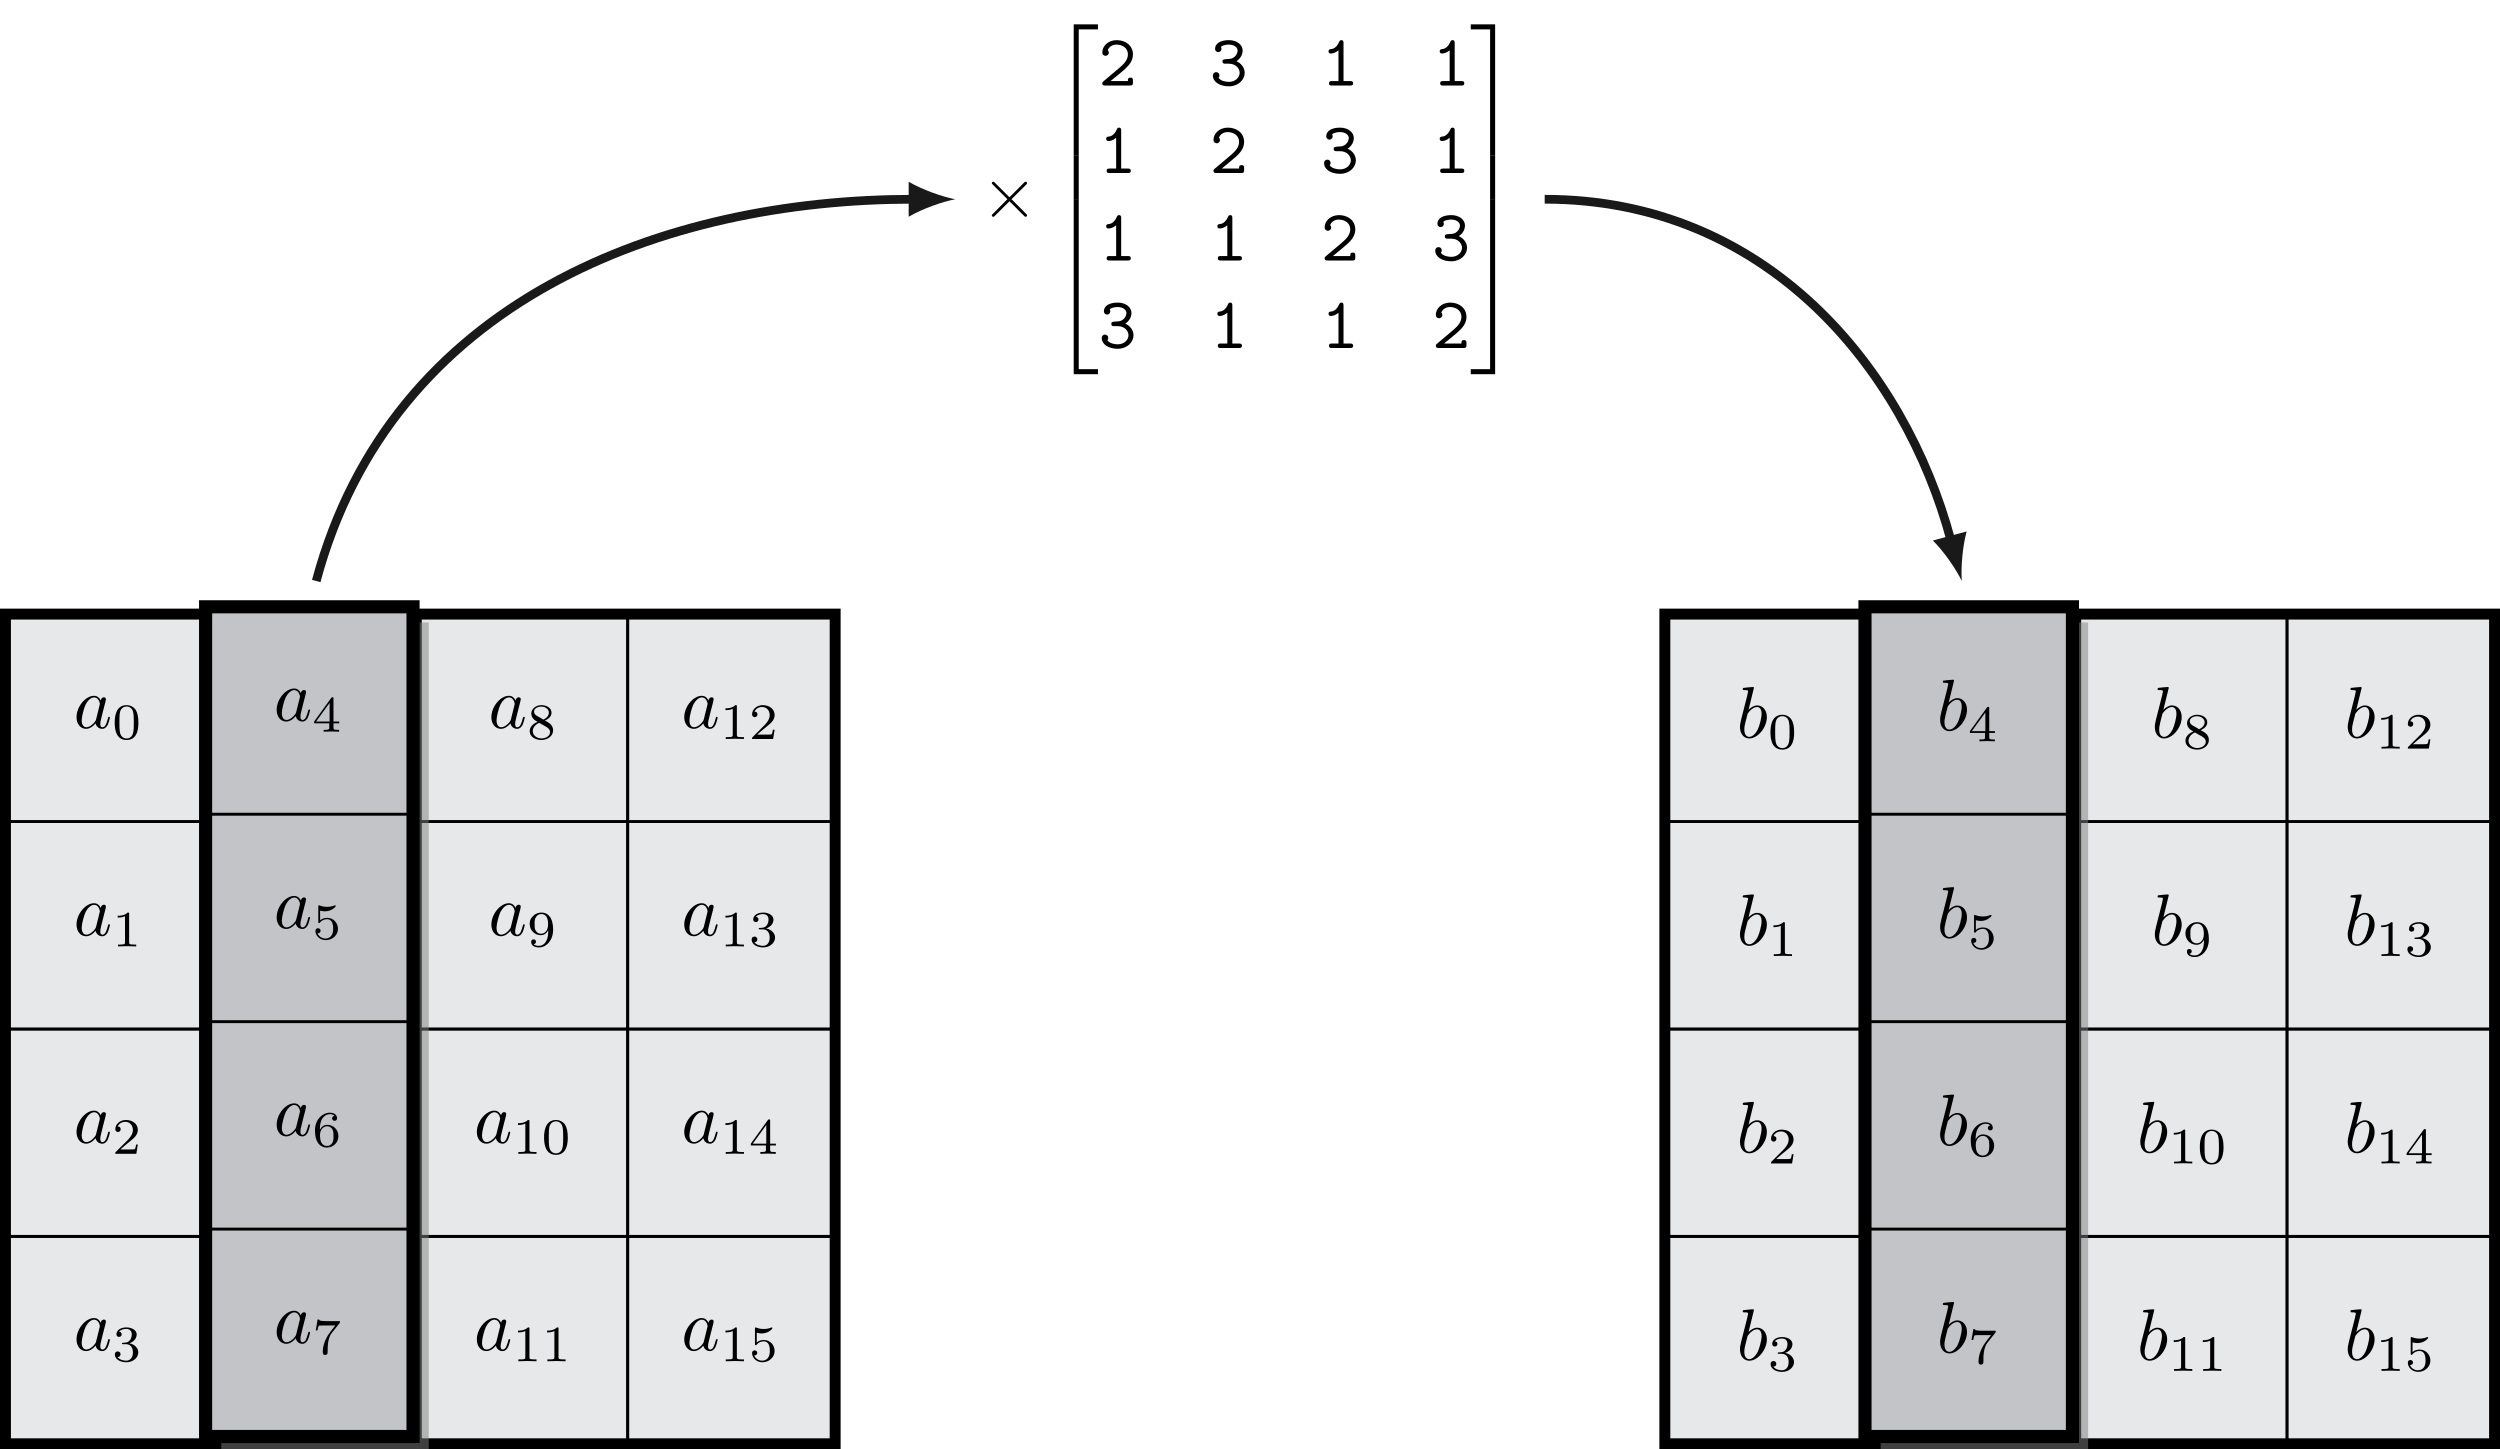 <?xml version="1.0" encoding="UTF-8" standalone="no"?>
<svg
   width="341.652pt"
   height="198.057pt"
   viewBox="0 0 341.652 198.057"
   version="1.1"
   id="svg601"
   sodipodi:docname="aes_mixcolumns.pdf"
   xmlns:inkscape="http://www.inkscape.org/namespaces/inkscape"
   xmlns:sodipodi="http://sodipodi.sourceforge.net/DTD/sodipodi-0.dtd"
   xmlns:xlink="http://www.w3.org/1999/xlink"
   xmlns="http://www.w3.org/2000/svg"
   xmlns:svg="http://www.w3.org/2000/svg">
  <sodipodi:namedview
     id="namedview603"
     pagecolor="#ffffff"
     bordercolor="#666666"
     borderopacity="1.0"
     inkscape:showpageshadow="2"
     inkscape:pageopacity="0.0"
     inkscape:pagecheckerboard="0"
     inkscape:deskcolor="#d1d1d1"
     inkscape:document-units="pt" />
  <defs
     id="defs99">
    <g
       id="g73">
      <g
         id="glyph-0-0" />
      <g
         id="glyph-0-1">
        <path
           d="M 3.719 -3.766 C 3.531 -4.141 3.25 -4.406 2.797 -4.406 C 1.641 -4.406 0.406 -2.938 0.406 -1.484 C 0.406 -0.547 0.953 0.109 1.719 0.109 C 1.922 0.109 2.422 0.062 3.016 -0.641 C 3.094 -0.219 3.453 0.109 3.922 0.109 C 4.281 0.109 4.5 -0.125 4.672 -0.438 C 4.828 -0.797 4.969 -1.406 4.969 -1.422 C 4.969 -1.531 4.875 -1.531 4.844 -1.531 C 4.75 -1.531 4.734 -1.484 4.703 -1.344 C 4.531 -0.703 4.359 -0.109 3.953 -0.109 C 3.672 -0.109 3.656 -0.375 3.656 -0.562 C 3.656 -0.781 3.672 -0.875 3.781 -1.312 C 3.891 -1.719 3.906 -1.828 4 -2.203 L 4.359 -3.594 C 4.422 -3.875 4.422 -3.891 4.422 -3.938 C 4.422 -4.109 4.312 -4.203 4.141 -4.203 C 3.891 -4.203 3.75 -3.984 3.719 -3.766 Z M 3.078 -1.188 C 3.016 -1 3.016 -0.984 2.875 -0.812 C 2.438 -0.266 2.031 -0.109 1.75 -0.109 C 1.25 -0.109 1.109 -0.656 1.109 -1.047 C 1.109 -1.547 1.422 -2.766 1.656 -3.234 C 1.969 -3.812 2.406 -4.188 2.812 -4.188 C 3.453 -4.188 3.594 -3.375 3.594 -3.312 C 3.594 -3.25 3.578 -3.188 3.562 -3.141 Z M 3.078 -1.188 "
           id="path3" />
      </g>
      <g
         id="glyph-0-2">
        <path
           d="M 2.375 -6.812 C 2.375 -6.812 2.375 -6.922 2.25 -6.922 C 2.031 -6.922 1.297 -6.844 1.031 -6.812 C 0.953 -6.812 0.844 -6.797 0.844 -6.625 C 0.844 -6.5 0.938 -6.5 1.094 -6.5 C 1.562 -6.5 1.578 -6.438 1.578 -6.328 C 1.578 -6.266 1.5 -5.922 1.453 -5.719 L 0.625 -2.469 C 0.516 -1.969 0.469 -1.797 0.469 -1.453 C 0.469 -0.516 1 0.109 1.734 0.109 C 2.906 0.109 4.141 -1.375 4.141 -2.812 C 4.141 -3.719 3.609 -4.406 2.812 -4.406 C 2.359 -4.406 1.938 -4.109 1.641 -3.812 Z M 1.453 -3.047 C 1.5 -3.266 1.5 -3.281 1.594 -3.391 C 2.078 -4.031 2.531 -4.188 2.797 -4.188 C 3.156 -4.188 3.422 -3.891 3.422 -3.25 C 3.422 -2.656 3.094 -1.516 2.906 -1.141 C 2.578 -0.469 2.125 -0.109 1.734 -0.109 C 1.391 -0.109 1.062 -0.375 1.062 -1.109 C 1.062 -1.312 1.062 -1.5 1.219 -2.125 Z M 1.453 -3.047 "
           id="path6" />
      </g>
      <g
         id="glyph-1-0" />
      <g
         id="glyph-1-1">
        <path
           d="M 3.734 -4.203 C 3.797 -4.297 3.797 -4.312 3.797 -4.484 L 1.969 -4.484 C 1.688 -4.484 1.609 -4.5 1.359 -4.516 C 1 -4.547 0.984 -4.594 0.969 -4.703 L 0.734 -4.703 L 0.484 -3.219 L 0.719 -3.219 C 0.734 -3.328 0.812 -3.781 0.922 -3.859 C 0.969 -3.891 1.547 -3.891 1.641 -3.891 L 3.156 -3.891 C 2.938 -3.609 2.578 -3.172 2.438 -2.969 C 1.531 -1.781 1.438 -0.672 1.438 -0.266 C 1.438 -0.188 1.438 0.141 1.766 0.141 C 2.109 0.141 2.109 -0.172 2.109 -0.266 L 2.109 -0.547 C 2.109 -1.891 2.391 -2.516 2.688 -2.891 Z M 3.734 -4.203 "
           id="path10" />
      </g>
      <g
         id="glyph-1-2">
        <path
           d="M 1.047 -2.281 C 1.047 -2.844 1.094 -3.359 1.359 -3.797 C 1.594 -4.172 1.969 -4.422 2.422 -4.422 C 2.625 -4.422 2.906 -4.375 3.047 -4.188 C 2.875 -4.172 2.719 -4.047 2.719 -3.844 C 2.719 -3.672 2.844 -3.516 3.047 -3.516 C 3.266 -3.516 3.391 -3.656 3.391 -3.859 C 3.391 -4.266 3.094 -4.625 2.406 -4.625 C 1.406 -4.625 0.375 -3.703 0.375 -2.203 C 0.375 -0.406 1.219 0.141 2 0.141 C 2.844 0.141 3.578 -0.516 3.578 -1.422 C 3.578 -2.312 2.875 -2.969 2.062 -2.969 C 1.5 -2.969 1.203 -2.594 1.047 -2.281 Z M 2 -0.078 C 1.641 -0.078 1.375 -0.281 1.219 -0.594 C 1.125 -0.797 1.062 -1.156 1.062 -1.562 C 1.062 -2.25 1.469 -2.766 2.031 -2.766 C 2.344 -2.766 2.562 -2.641 2.734 -2.391 C 2.906 -2.125 2.906 -1.828 2.906 -1.422 C 2.906 -1.031 2.906 -0.734 2.719 -0.453 C 2.562 -0.219 2.328 -0.078 2 -0.078 Z M 2 -0.078 "
           id="path13" />
      </g>
      <g
         id="glyph-1-3">
        <path
           d="M 1.078 -3.891 C 1.438 -3.797 1.641 -3.797 1.75 -3.797 C 2.672 -3.797 3.219 -4.422 3.219 -4.531 C 3.219 -4.609 3.172 -4.625 3.141 -4.625 C 3.125 -4.625 3.109 -4.625 3.078 -4.609 C 2.906 -4.547 2.547 -4.406 2.031 -4.406 C 1.828 -4.406 1.469 -4.422 1.016 -4.594 C 0.938 -4.625 0.922 -4.625 0.922 -4.625 C 0.828 -4.625 0.828 -4.547 0.828 -4.438 L 0.828 -2.391 C 0.828 -2.266 0.828 -2.188 0.938 -2.188 C 1 -2.188 1.016 -2.188 1.078 -2.281 C 1.375 -2.656 1.812 -2.719 2.047 -2.719 C 2.469 -2.719 2.656 -2.391 2.688 -2.328 C 2.812 -2.094 2.859 -1.828 2.859 -1.422 C 2.859 -1.219 2.859 -0.812 2.641 -0.5 C 2.469 -0.25 2.172 -0.078 1.828 -0.078 C 1.375 -0.078 0.906 -0.328 0.734 -0.797 C 1 -0.781 1.141 -0.953 1.141 -1.141 C 1.141 -1.438 0.875 -1.484 0.781 -1.484 C 0.781 -1.484 0.438 -1.484 0.438 -1.109 C 0.438 -0.484 1.016 0.141 1.844 0.141 C 2.734 0.141 3.516 -0.516 3.516 -1.406 C 3.516 -2.188 2.922 -2.906 2.062 -2.906 C 1.75 -2.906 1.391 -2.844 1.078 -2.578 Z M 1.078 -3.891 "
           id="path16" />
      </g>
      <g
         id="glyph-1-4">
        <path
           d="M 3.688 -1.141 L 3.688 -1.391 L 2.906 -1.391 L 2.906 -4.5 C 2.906 -4.641 2.906 -4.703 2.766 -4.703 C 2.672 -4.703 2.641 -4.703 2.578 -4.594 L 0.266 -1.391 L 0.266 -1.141 L 2.328 -1.141 L 2.328 -0.578 C 2.328 -0.328 2.328 -0.25 1.75 -0.25 L 1.562 -0.25 L 1.562 0 C 1.922 -0.016 2.359 -0.031 2.609 -0.031 C 2.875 -0.031 3.312 -0.016 3.672 0 L 3.672 -0.25 L 3.484 -0.25 C 2.906 -0.25 2.906 -0.328 2.906 -0.578 L 2.906 -1.141 Z M 2.375 -3.938 L 2.375 -1.391 L 0.531 -1.391 Z M 2.375 -3.938 "
           id="path19" />
      </g>
      <g
         id="glyph-1-5">
        <path
           d="M 1.906 -2.328 C 2.453 -2.328 2.844 -1.953 2.844 -1.203 C 2.844 -0.344 2.328 -0.078 1.938 -0.078 C 1.656 -0.078 1.031 -0.156 0.75 -0.578 C 1.078 -0.578 1.156 -0.812 1.156 -0.969 C 1.156 -1.188 0.984 -1.344 0.766 -1.344 C 0.578 -1.344 0.375 -1.219 0.375 -0.938 C 0.375 -0.281 1.094 0.141 1.938 0.141 C 2.906 0.141 3.578 -0.516 3.578 -1.203 C 3.578 -1.75 3.141 -2.297 2.375 -2.453 C 3.094 -2.719 3.359 -3.234 3.359 -3.672 C 3.359 -4.219 2.734 -4.625 1.953 -4.625 C 1.188 -4.625 0.594 -4.25 0.594 -3.688 C 0.594 -3.453 0.75 -3.328 0.953 -3.328 C 1.172 -3.328 1.312 -3.484 1.312 -3.672 C 1.312 -3.875 1.172 -4.031 0.953 -4.047 C 1.203 -4.344 1.672 -4.422 1.938 -4.422 C 2.25 -4.422 2.688 -4.266 2.688 -3.672 C 2.688 -3.375 2.594 -3.047 2.406 -2.844 C 2.188 -2.578 1.984 -2.562 1.641 -2.531 C 1.469 -2.516 1.453 -2.516 1.422 -2.516 C 1.406 -2.516 1.344 -2.5 1.344 -2.422 C 1.344 -2.328 1.406 -2.328 1.531 -2.328 Z M 1.906 -2.328 "
           id="path22" />
      </g>
      <g
         id="glyph-1-6">
        <path
           d="M 3.516 -1.266 L 3.281 -1.266 C 3.266 -1.109 3.188 -0.703 3.094 -0.641 C 3.047 -0.594 2.516 -0.594 2.406 -0.594 L 1.125 -0.594 C 1.859 -1.234 2.109 -1.438 2.516 -1.766 C 3.031 -2.172 3.516 -2.609 3.516 -3.266 C 3.516 -4.109 2.781 -4.625 1.891 -4.625 C 1.031 -4.625 0.438 -4.016 0.438 -3.375 C 0.438 -3.031 0.734 -2.984 0.812 -2.984 C 0.969 -2.984 1.172 -3.109 1.172 -3.359 C 1.172 -3.484 1.125 -3.734 0.766 -3.734 C 0.984 -4.219 1.453 -4.375 1.781 -4.375 C 2.484 -4.375 2.844 -3.828 2.844 -3.266 C 2.844 -2.656 2.406 -2.188 2.188 -1.938 L 0.516 -0.266 C 0.438 -0.203 0.438 -0.188 0.438 0 L 3.312 0 Z M 3.516 -1.266 "
           id="path25" />
      </g>
      <g
         id="glyph-1-7">
        <path
           d="M 2.328 -4.438 C 2.328 -4.625 2.328 -4.625 2.125 -4.625 C 1.672 -4.188 1.047 -4.188 0.766 -4.188 L 0.766 -3.938 C 0.922 -3.938 1.391 -3.938 1.766 -4.125 L 1.766 -0.578 C 1.766 -0.344 1.766 -0.25 1.078 -0.25 L 0.812 -0.25 L 0.812 0 C 0.938 0 1.797 -0.031 2.047 -0.031 C 2.266 -0.031 3.141 0 3.297 0 L 3.297 -0.25 L 3.031 -0.25 C 2.328 -0.25 2.328 -0.344 2.328 -0.578 Z M 2.328 -4.438 "
           id="path28" />
      </g>
      <g
         id="glyph-1-8">
        <path
           d="M 3.594 -2.219 C 3.594 -2.984 3.5 -3.547 3.188 -4.031 C 2.969 -4.344 2.531 -4.625 1.984 -4.625 C 0.359 -4.625 0.359 -2.719 0.359 -2.219 C 0.359 -1.719 0.359 0.141 1.984 0.141 C 3.594 0.141 3.594 -1.719 3.594 -2.219 Z M 1.984 -0.062 C 1.656 -0.062 1.234 -0.25 1.094 -0.812 C 1 -1.219 1 -1.797 1 -2.312 C 1 -2.828 1 -3.359 1.094 -3.734 C 1.25 -4.281 1.688 -4.438 1.984 -4.438 C 2.359 -4.438 2.719 -4.203 2.844 -3.797 C 2.953 -3.422 2.969 -2.922 2.969 -2.312 C 2.969 -1.797 2.969 -1.281 2.875 -0.844 C 2.734 -0.203 2.266 -0.062 1.984 -0.062 Z M 1.984 -0.062 "
           id="path31" />
      </g>
      <g
         id="glyph-1-9">
        <path
           d="M 2.469 -2.516 C 3.016 -2.781 3.359 -3.109 3.359 -3.594 C 3.359 -4.266 2.656 -4.625 1.984 -4.625 C 1.219 -4.625 0.594 -4.125 0.594 -3.469 C 0.594 -3.141 0.75 -2.906 0.875 -2.766 C 1 -2.609 1.047 -2.578 1.453 -2.344 C 1.062 -2.172 0.375 -1.797 0.375 -1.062 C 0.375 -0.297 1.172 0.141 1.969 0.141 C 2.859 0.141 3.578 -0.422 3.578 -1.172 C 3.578 -1.641 3.312 -2.031 2.906 -2.266 C 2.812 -2.328 2.578 -2.453 2.469 -2.516 Z M 1.344 -3.172 C 1.156 -3.281 0.969 -3.469 0.969 -3.734 C 0.969 -4.172 1.469 -4.422 1.969 -4.422 C 2.516 -4.422 3 -4.078 3 -3.594 C 3 -2.969 2.266 -2.656 2.266 -2.656 C 2.25 -2.656 2.234 -2.656 2.188 -2.688 Z M 1.672 -2.203 L 2.641 -1.656 C 2.812 -1.547 3.156 -1.344 3.156 -0.938 C 3.156 -0.406 2.578 -0.078 1.984 -0.078 C 1.344 -0.078 0.797 -0.5 0.797 -1.062 C 0.797 -1.578 1.172 -1.984 1.672 -2.203 Z M 1.672 -2.203 "
           id="path34" />
      </g>
      <g
         id="glyph-1-10">
        <path
           d="M 2.906 -2.078 C 2.906 -0.344 2.062 -0.078 1.641 -0.078 C 1.484 -0.078 1.109 -0.094 0.922 -0.312 C 1.219 -0.344 1.234 -0.578 1.234 -0.641 C 1.234 -0.812 1.109 -0.969 0.906 -0.969 C 0.703 -0.969 0.578 -0.828 0.578 -0.625 C 0.578 -0.156 0.969 0.141 1.641 0.141 C 2.641 0.141 3.578 -0.797 3.578 -2.297 C 3.578 -4.016 2.812 -4.625 2 -4.625 C 1.766 -4.625 1.297 -4.594 0.891 -4.203 C 0.656 -3.969 0.375 -3.703 0.375 -3.078 C 0.375 -2.188 1.078 -1.531 1.891 -1.531 C 2.453 -1.531 2.75 -1.906 2.906 -2.219 Z M 1.938 -1.734 C 1.656 -1.734 1.406 -1.812 1.203 -2.141 C 1.047 -2.391 1.047 -2.688 1.047 -3.078 C 1.047 -3.484 1.047 -3.75 1.25 -4.031 C 1.422 -4.281 1.641 -4.422 2 -4.422 C 2.359 -4.422 2.578 -4.203 2.688 -4.016 C 2.875 -3.734 2.891 -3.234 2.891 -3 C 2.891 -2.094 2.375 -1.734 1.938 -1.734 Z M 1.938 -1.734 "
           id="path37" />
      </g>
      <g
         id="glyph-2-0" />
      <g
         id="glyph-2-1">
        <path
           d="M 3.875 -2.766 L 1.891 -4.75 C 1.766 -4.875 1.75 -4.891 1.672 -4.891 C 1.562 -4.891 1.469 -4.812 1.469 -4.688 C 1.469 -4.625 1.484 -4.609 1.594 -4.5 L 3.594 -2.5 L 1.594 -0.484 C 1.484 -0.375 1.469 -0.359 1.469 -0.297 C 1.469 -0.172 1.562 -0.094 1.672 -0.094 C 1.75 -0.094 1.766 -0.109 1.891 -0.234 L 3.875 -2.219 L 5.938 -0.156 C 5.953 -0.141 6.016 -0.094 6.078 -0.094 C 6.203 -0.094 6.281 -0.172 6.281 -0.297 C 6.281 -0.312 6.281 -0.344 6.25 -0.406 C 6.234 -0.422 4.656 -1.984 4.156 -2.5 L 5.984 -4.312 C 6.031 -4.375 6.188 -4.5 6.234 -4.562 C 6.234 -4.578 6.281 -4.625 6.281 -4.688 C 6.281 -4.812 6.203 -4.891 6.078 -4.891 C 6 -4.891 5.969 -4.859 5.859 -4.75 Z M 3.875 -2.766 "
           id="path41" />
      </g>
      <g
         id="glyph-3-0" />
      <g
         id="glyph-3-1">
        <path
           d="M 3.25 17.547 L 3.938 17.547 L 3.938 0.297 L 6.562 0.297 L 6.562 -0.391 L 3.25 -0.391 Z M 3.25 17.547 "
           id="path45" />
      </g>
      <g
         id="glyph-3-2">
        <path
           d="M 3.25 5.984 L 3.938 5.984 L 3.938 -0.016 L 3.25 -0.016 Z M 3.25 5.984 "
           id="path48" />
      </g>
      <g
         id="glyph-3-3">
        <path
           d="M 3.25 17.531 L 6.562 17.531 L 6.562 16.844 L 3.938 16.844 L 3.938 -0.406 L 3.25 -0.406 Z M 3.25 17.531 "
           id="path51" />
      </g>
      <g
         id="glyph-3-4">
        <path
           d="M 2.703 17.547 L 3.391 17.547 L 3.391 -0.391 L 0.062 -0.391 L 0.062 0.297 L 2.703 0.297 Z M 2.703 17.547 "
           id="path54" />
      </g>
      <g
         id="glyph-3-5">
        <path
           d="M 2.703 5.984 L 3.391 5.984 L 3.391 -0.016 L 2.703 -0.016 Z M 2.703 5.984 "
           id="path57" />
      </g>
      <g
         id="glyph-3-6">
        <path
           d="M 2.703 16.844 L 0.062 16.844 L 0.062 17.531 L 3.391 17.531 L 3.391 -0.406 L 2.703 -0.406 Z M 2.703 16.844 "
           id="path60" />
      </g>
      <g
         id="glyph-4-0" />
      <g
         id="glyph-4-1">
        <path
           d="M 0.672 -0.578 C 0.578 -0.5 0.516 -0.453 0.516 -0.312 C 0.516 0 0.766 0 0.922 0 L 4.312 0 C 4.641 0 4.703 -0.094 4.703 -0.406 L 4.703 -0.672 C 4.703 -0.859 4.703 -1.078 4.359 -1.078 C 4.016 -1.078 4.016 -0.891 4.016 -0.609 L 1.641 -0.609 C 2.234 -1.109 3.188 -1.859 3.625 -2.266 C 4.25 -2.828 4.703 -3.453 4.703 -4.25 C 4.703 -5.453 3.703 -6.203 2.484 -6.203 C 1.312 -6.203 0.516 -5.391 0.516 -4.531 C 0.516 -4.172 0.797 -4.062 0.969 -4.062 C 1.172 -4.062 1.406 -4.234 1.406 -4.5 C 1.406 -4.625 1.359 -4.75 1.266 -4.828 C 1.422 -5.281 1.891 -5.594 2.438 -5.594 C 3.25 -5.594 4.016 -5.141 4.016 -4.25 C 4.016 -3.562 3.531 -2.984 2.875 -2.438 Z M 0.672 -0.578 "
           id="path64" />
      </g>
      <g
         id="glyph-4-2">
        <path
           d="M 3.656 -3.328 C 4.219 -3.688 4.5 -4.25 4.5 -4.797 C 4.5 -5.531 3.766 -6.203 2.625 -6.203 C 1.422 -6.203 0.734 -5.719 0.734 -5.031 C 0.734 -4.703 0.984 -4.562 1.172 -4.562 C 1.391 -4.562 1.609 -4.734 1.609 -5.016 C 1.609 -5.156 1.562 -5.25 1.531 -5.281 C 1.828 -5.594 2.547 -5.594 2.625 -5.594 C 3.312 -5.594 3.812 -5.234 3.812 -4.781 C 3.812 -4.484 3.656 -4.141 3.391 -3.922 C 3.078 -3.656 2.828 -3.641 2.469 -3.625 C 1.891 -3.578 1.75 -3.578 1.75 -3.297 C 1.75 -2.984 1.984 -2.984 2.141 -2.984 L 2.609 -2.984 C 3.594 -2.984 4.094 -2.312 4.094 -1.734 C 4.094 -1.125 3.531 -0.5 2.625 -0.5 C 2.234 -0.5 1.469 -0.609 1.203 -1.078 C 1.25 -1.125 1.328 -1.188 1.328 -1.391 C 1.328 -1.625 1.141 -1.828 0.891 -1.828 C 0.656 -1.828 0.438 -1.672 0.438 -1.359 C 0.438 -0.469 1.406 0.109 2.625 0.109 C 3.938 0.109 4.781 -0.812 4.781 -1.734 C 4.781 -2.438 4.312 -3.031 3.656 -3.328 Z M 3.656 -3.328 "
           id="path67" />
      </g>
      <g
         id="glyph-4-3">
        <path
           d="M 3.094 -5.797 C 3.094 -5.953 3.094 -6.203 2.797 -6.203 C 2.609 -6.203 2.547 -6.078 2.5 -5.969 C 2.125 -5.109 1.609 -5 1.422 -4.984 C 1.25 -4.969 1.047 -4.953 1.047 -4.672 C 1.047 -4.422 1.219 -4.375 1.375 -4.375 C 1.562 -4.375 1.969 -4.438 2.406 -4.812 L 2.406 -0.609 L 1.5 -0.609 C 1.344 -0.609 1.109 -0.609 1.109 -0.297 C 1.109 0 1.359 0 1.5 0 L 4 0 C 4.156 0 4.406 0 4.406 -0.297 C 4.406 -0.609 4.172 -0.609 4 -0.609 L 3.094 -0.609 Z M 3.094 -5.797 "
           id="path70" />
      </g>
    </g>
    <clipPath
       id="clip-0">
      <path
         clip-rule="nonzero"
         d="M 0 83 L 115 83 L 115 198.059 L 0 198.059 Z M 0 83 "
         id="path75" />
    </clipPath>
    <clipPath
       id="clip-1">
      <path
         clip-rule="nonzero"
         d="M 30 85 L 59 85 L 59 198.059 L 30 198.059 Z M 30 85 "
         id="path78" />
    </clipPath>
    <clipPath
       id="clip-2">
      <path
         clip-rule="nonzero"
         d="M 312 168 L 341.652 168 L 341.652 198 L 312 198 Z M 312 168 "
         id="path81" />
    </clipPath>
    <clipPath
       id="clip-3">
      <path
         clip-rule="nonzero"
         d="M 312 140 L 341.652 140 L 341.652 170 L 312 170 Z M 312 140 "
         id="path84" />
    </clipPath>
    <clipPath
       id="clip-4">
      <path
         clip-rule="nonzero"
         d="M 312 112 L 341.652 112 L 341.652 141 L 312 141 Z M 312 112 "
         id="path87" />
    </clipPath>
    <clipPath
       id="clip-5">
      <path
         clip-rule="nonzero"
         d="M 312 83 L 341.652 83 L 341.652 113 L 312 113 Z M 312 83 "
         id="path90" />
    </clipPath>
    <clipPath
       id="clip-6">
      <path
         clip-rule="nonzero"
         d="M 226 83 L 341.652 83 L 341.652 198.059 L 226 198.059 Z M 226 83 "
         id="path93" />
    </clipPath>
    <clipPath
       id="clip-7">
      <path
         clip-rule="nonzero"
         d="M 257 85 L 286 85 L 286 198.059 L 257 198.059 Z M 257 85 "
         id="path96" />
    </clipPath>
  </defs>
  <path
     fill-rule="nonzero"
     fill="rgb(90.471%, 90.706%, 91.295%)"
     fill-opacity="1"
     stroke-width="0.399"
     stroke-linecap="butt"
     stroke-linejoin="miter"
     stroke="rgb(0%, 0%, 0%)"
     stroke-opacity="1"
     stroke-miterlimit="10"
     d="M -0.001 0.001 L -0.001 28.345 L 28.347 28.345 L 28.347 0.001 Z M -0.001 0.001 "
     transform="matrix(1, 0, 0, -1, 0.747, 197.31)"
     id="path101" />
  <path
     fill-rule="nonzero"
     fill="rgb(90.471%, 90.706%, 91.295%)"
     fill-opacity="1"
     stroke-width="0.399"
     stroke-linecap="butt"
     stroke-linejoin="miter"
     stroke="rgb(0%, 0%, 0%)"
     stroke-opacity="1"
     stroke-miterlimit="10"
     d="M -0.001 28.345 L -0.001 56.693 L 28.347 56.693 L 28.347 28.345 Z M -0.001 28.345 "
     transform="matrix(1, 0, 0, -1, 0.747, 197.31)"
     id="path103" />
  <path
     fill-rule="nonzero"
     fill="rgb(90.471%, 90.706%, 91.295%)"
     fill-opacity="1"
     stroke-width="0.399"
     stroke-linecap="butt"
     stroke-linejoin="miter"
     stroke="rgb(0%, 0%, 0%)"
     stroke-opacity="1"
     stroke-miterlimit="10"
     d="M -0.001 56.693 L -0.001 85.04 L 28.347 85.04 L 28.347 56.693 Z M -0.001 56.693 "
     transform="matrix(1, 0, 0, -1, 0.747, 197.31)"
     id="path105" />
  <path
     fill-rule="nonzero"
     fill="rgb(90.471%, 90.706%, 91.295%)"
     fill-opacity="1"
     stroke-width="0.399"
     stroke-linecap="butt"
     stroke-linejoin="miter"
     stroke="rgb(0%, 0%, 0%)"
     stroke-opacity="1"
     stroke-miterlimit="10"
     d="M -0.001 85.04 L -0.001 113.388 L 28.347 113.388 L 28.347 85.04 Z M -0.001 85.04 "
     transform="matrix(1, 0, 0, -1, 0.747, 197.31)"
     id="path107" />
  <path
     fill-rule="nonzero"
     fill="rgb(90.471%, 90.706%, 91.295%)"
     fill-opacity="1"
     stroke-width="0.399"
     stroke-linecap="butt"
     stroke-linejoin="miter"
     stroke="rgb(0%, 0%, 0%)"
     stroke-opacity="1"
     stroke-miterlimit="10"
     d="M 28.347 0.001 L 28.347 28.345 L 56.694 28.345 L 56.694 0.001 Z M 28.347 0.001 "
     transform="matrix(1, 0, 0, -1, 0.747, 197.31)"
     id="path109" />
  <path
     fill-rule="nonzero"
     fill="rgb(90.471%, 90.706%, 91.295%)"
     fill-opacity="1"
     stroke-width="0.399"
     stroke-linecap="butt"
     stroke-linejoin="miter"
     stroke="rgb(0%, 0%, 0%)"
     stroke-opacity="1"
     stroke-miterlimit="10"
     d="M 28.347 28.345 L 28.347 56.693 L 56.694 56.693 L 56.694 28.345 Z M 28.347 28.345 "
     transform="matrix(1, 0, 0, -1, 0.747, 197.31)"
     id="path111" />
  <path
     fill-rule="nonzero"
     fill="rgb(90.471%, 90.706%, 91.295%)"
     fill-opacity="1"
     stroke-width="0.399"
     stroke-linecap="butt"
     stroke-linejoin="miter"
     stroke="rgb(0%, 0%, 0%)"
     stroke-opacity="1"
     stroke-miterlimit="10"
     d="M 28.347 56.693 L 28.347 85.04 L 56.694 85.04 L 56.694 56.693 Z M 28.347 56.693 "
     transform="matrix(1, 0, 0, -1, 0.747, 197.31)"
     id="path113" />
  <path
     fill-rule="nonzero"
     fill="rgb(90.471%, 90.706%, 91.295%)"
     fill-opacity="1"
     stroke-width="0.399"
     stroke-linecap="butt"
     stroke-linejoin="miter"
     stroke="rgb(0%, 0%, 0%)"
     stroke-opacity="1"
     stroke-miterlimit="10"
     d="M 28.347 85.04 L 28.347 113.388 L 56.694 113.388 L 56.694 85.04 Z M 28.347 85.04 "
     transform="matrix(1, 0, 0, -1, 0.747, 197.31)"
     id="path115" />
  <path
     fill-rule="nonzero"
     fill="rgb(90.471%, 90.706%, 91.295%)"
     fill-opacity="1"
     stroke-width="0.399"
     stroke-linecap="butt"
     stroke-linejoin="miter"
     stroke="rgb(0%, 0%, 0%)"
     stroke-opacity="1"
     stroke-miterlimit="10"
     d="M 56.694 0.001 L 56.694 28.345 L 85.042 28.345 L 85.042 0.001 Z M 56.694 0.001 "
     transform="matrix(1, 0, 0, -1, 0.747, 197.31)"
     id="path117" />
  <path
     fill-rule="nonzero"
     fill="rgb(90.471%, 90.706%, 91.295%)"
     fill-opacity="1"
     stroke-width="0.399"
     stroke-linecap="butt"
     stroke-linejoin="miter"
     stroke="rgb(0%, 0%, 0%)"
     stroke-opacity="1"
     stroke-miterlimit="10"
     d="M 56.694 28.345 L 56.694 56.693 L 85.042 56.693 L 85.042 28.345 Z M 56.694 28.345 "
     transform="matrix(1, 0, 0, -1, 0.747, 197.31)"
     id="path119" />
  <path
     fill-rule="nonzero"
     fill="rgb(90.471%, 90.706%, 91.295%)"
     fill-opacity="1"
     stroke-width="0.399"
     stroke-linecap="butt"
     stroke-linejoin="miter"
     stroke="rgb(0%, 0%, 0%)"
     stroke-opacity="1"
     stroke-miterlimit="10"
     d="M 56.694 56.693 L 56.694 85.04 L 85.042 85.04 L 85.042 56.693 Z M 56.694 56.693 "
     transform="matrix(1, 0, 0, -1, 0.747, 197.31)"
     id="path121" />
  <path
     fill-rule="nonzero"
     fill="rgb(90.471%, 90.706%, 91.295%)"
     fill-opacity="1"
     stroke-width="0.399"
     stroke-linecap="butt"
     stroke-linejoin="miter"
     stroke="rgb(0%, 0%, 0%)"
     stroke-opacity="1"
     stroke-miterlimit="10"
     d="M 56.694 85.04 L 56.694 113.388 L 85.042 113.388 L 85.042 85.04 Z M 56.694 85.04 "
     transform="matrix(1, 0, 0, -1, 0.747, 197.31)"
     id="path123" />
  <path
     fill-rule="nonzero"
     fill="rgb(90.471%, 90.706%, 91.295%)"
     fill-opacity="1"
     stroke-width="0.399"
     stroke-linecap="butt"
     stroke-linejoin="miter"
     stroke="rgb(0%, 0%, 0%)"
     stroke-opacity="1"
     stroke-miterlimit="10"
     d="M 85.042 0.001 L 85.042 28.345 L 113.386 28.345 L 113.386 0.001 Z M 85.042 0.001 "
     transform="matrix(1, 0, 0, -1, 0.747, 197.31)"
     id="path125" />
  <path
     fill-rule="nonzero"
     fill="rgb(90.471%, 90.706%, 91.295%)"
     fill-opacity="1"
     stroke-width="0.399"
     stroke-linecap="butt"
     stroke-linejoin="miter"
     stroke="rgb(0%, 0%, 0%)"
     stroke-opacity="1"
     stroke-miterlimit="10"
     d="M 85.042 28.345 L 85.042 56.693 L 113.386 56.693 L 113.386 28.345 Z M 85.042 28.345 "
     transform="matrix(1, 0, 0, -1, 0.747, 197.31)"
     id="path127" />
  <path
     fill-rule="nonzero"
     fill="rgb(90.471%, 90.706%, 91.295%)"
     fill-opacity="1"
     stroke-width="0.399"
     stroke-linecap="butt"
     stroke-linejoin="miter"
     stroke="rgb(0%, 0%, 0%)"
     stroke-opacity="1"
     stroke-miterlimit="10"
     d="M 85.042 56.693 L 85.042 85.04 L 113.386 85.04 L 113.386 56.693 Z M 85.042 56.693 "
     transform="matrix(1, 0, 0, -1, 0.747, 197.31)"
     id="path129" />
  <path
     fill-rule="nonzero"
     fill="rgb(90.471%, 90.706%, 91.295%)"
     fill-opacity="1"
     stroke-width="0.399"
     stroke-linecap="butt"
     stroke-linejoin="miter"
     stroke="rgb(0%, 0%, 0%)"
     stroke-opacity="1"
     stroke-miterlimit="10"
     d="M 85.042 85.04 L 85.042 113.388 L 113.386 113.388 L 113.386 85.04 Z M 85.042 85.04 "
     transform="matrix(1, 0, 0, -1, 0.747, 197.31)"
     id="path131" />
  <g
     clip-path="url(#clip-0)"
     id="g135">
    <path
       fill="none"
       stroke-width="1.494"
       stroke-linecap="butt"
       stroke-linejoin="miter"
       stroke="rgb(0%, 0%, 0%)"
       stroke-opacity="1"
       stroke-miterlimit="10"
       d="M -0.001 0.001 L -0.001 113.388 L 113.386 113.388 L 113.386 0.001 Z M -0.001 0.001 "
       transform="matrix(1, 0, 0, -1, 0.747, 197.31)"
       id="path133" />
  </g>
  <g
     clip-path="url(#clip-1)"
     id="g139">
    <path
       fill-rule="nonzero"
       fill="rgb(50%, 50%, 50%)"
       fill-opacity="0.5"
       d="M 30.242 198.457 L 30.242 85.07 L 58.59 85.07 L 58.59 198.457 Z M 30.242 198.457 "
       id="path137" />
  </g>
  <path
     fill-rule="nonzero"
     fill="rgb(76.175%, 76.764%, 78.235%)"
     fill-opacity="1"
     stroke-width="1.793"
     stroke-linecap="butt"
     stroke-linejoin="miter"
     stroke="rgb(0%, 0%, 0%)"
     stroke-opacity="1"
     stroke-miterlimit="10"
     d="M 27.351 0.998 L 27.351 114.384 L 55.698 114.384 L 55.698 0.998 Z M 27.351 0.998 "
     transform="matrix(1, 0, 0, -1, 0.747, 197.31)"
     id="path141" />
  <g
     fill="rgb(0%, 0%, 0%)"
     fill-opacity="1"
     id="g145">
    <use
       xlink:href="#glyph-0-1"
       x="37.403"
       y="183.538"
       id="use143" />
  </g>
  <g
     fill="rgb(0%, 0%, 0%)"
     fill-opacity="1"
     id="g149">
    <use
       xlink:href="#glyph-1-1"
       x="42.669"
       y="185.032"
       id="use147" />
  </g>
  <g
     fill="rgb(0%, 0%, 0%)"
     fill-opacity="1"
     id="g153">
    <use
       xlink:href="#glyph-0-1"
       x="37.403"
       y="155.191"
       id="use151" />
  </g>
  <g
     fill="rgb(0%, 0%, 0%)"
     fill-opacity="1"
     id="g157">
    <use
       xlink:href="#glyph-1-2"
       x="42.669"
       y="156.686"
       id="use155" />
  </g>
  <g
     fill="rgb(0%, 0%, 0%)"
     fill-opacity="1"
     id="g161">
    <use
       xlink:href="#glyph-0-1"
       x="37.403"
       y="126.845"
       id="use159" />
  </g>
  <g
     fill="rgb(0%, 0%, 0%)"
     fill-opacity="1"
     id="g165">
    <use
       xlink:href="#glyph-1-3"
       x="42.669"
       y="128.339"
       id="use163" />
  </g>
  <g
     fill="rgb(0%, 0%, 0%)"
     fill-opacity="1"
     id="g169">
    <use
       xlink:href="#glyph-0-1"
       x="37.403"
       y="98.499"
       id="use167" />
  </g>
  <g
     fill="rgb(0%, 0%, 0%)"
     fill-opacity="1"
     id="g173">
    <use
       xlink:href="#glyph-1-4"
       x="42.669"
       y="99.993"
       id="use171" />
  </g>
  <path
     fill="none"
     stroke-width="0.399"
     stroke-linecap="butt"
     stroke-linejoin="miter"
     stroke="rgb(0%, 0%, 0%)"
     stroke-opacity="1"
     stroke-miterlimit="10"
     d="M 27.351 29.341 L 55.698 29.341 "
     transform="matrix(1, 0, 0, -1, 0.747, 197.31)"
     id="path175" />
  <path
     fill="none"
     stroke-width="0.399"
     stroke-linecap="butt"
     stroke-linejoin="miter"
     stroke="rgb(0%, 0%, 0%)"
     stroke-opacity="1"
     stroke-miterlimit="10"
     d="M 27.351 57.689 L 55.698 57.689 "
     transform="matrix(1, 0, 0, -1, 0.747, 197.31)"
     id="path177" />
  <path
     fill="none"
     stroke-width="0.399"
     stroke-linecap="butt"
     stroke-linejoin="miter"
     stroke="rgb(0%, 0%, 0%)"
     stroke-opacity="1"
     stroke-miterlimit="10"
     d="M 27.351 86.037 L 55.698 86.037 "
     transform="matrix(1, 0, 0, -1, 0.747, 197.31)"
     id="path179" />
  <g
     fill="rgb(0%, 0%, 0%)"
     fill-opacity="1"
     id="g183">
    <use
       xlink:href="#glyph-0-1"
       x="10.053"
       y="184.534"
       id="use181" />
  </g>
  <g
     fill="rgb(0%, 0%, 0%)"
     fill-opacity="1"
     id="g187">
    <use
       xlink:href="#glyph-1-5"
       x="15.319"
       y="186.029"
       id="use185" />
  </g>
  <g
     fill="rgb(0%, 0%, 0%)"
     fill-opacity="1"
     id="g191">
    <use
       xlink:href="#glyph-0-1"
       x="10.053"
       y="156.188"
       id="use189" />
  </g>
  <g
     fill="rgb(0%, 0%, 0%)"
     fill-opacity="1"
     id="g195">
    <use
       xlink:href="#glyph-1-6"
       x="15.319"
       y="157.682"
       id="use193" />
  </g>
  <g
     fill="rgb(0%, 0%, 0%)"
     fill-opacity="1"
     id="g199">
    <use
       xlink:href="#glyph-0-1"
       x="10.053"
       y="127.841"
       id="use197" />
  </g>
  <g
     fill="rgb(0%, 0%, 0%)"
     fill-opacity="1"
     id="g203">
    <use
       xlink:href="#glyph-1-7"
       x="15.319"
       y="129.336"
       id="use201" />
  </g>
  <g
     fill="rgb(0%, 0%, 0%)"
     fill-opacity="1"
     id="g207">
    <use
       xlink:href="#glyph-0-1"
       x="10.053"
       y="99.495"
       id="use205" />
  </g>
  <g
     fill="rgb(0%, 0%, 0%)"
     fill-opacity="1"
     id="g211">
    <use
       xlink:href="#glyph-1-8"
       x="15.319"
       y="100.989"
       id="use209" />
  </g>
  <g
     fill="rgb(0%, 0%, 0%)"
     fill-opacity="1"
     id="g215">
    <use
       xlink:href="#glyph-0-1"
       x="64.76"
       y="184.534"
       id="use213" />
  </g>
  <g
     fill="rgb(0%, 0%, 0%)"
     fill-opacity="1"
     id="g221">
    <use
       xlink:href="#glyph-1-7"
       x="70.026"
       y="186.029"
       id="use217" />
    <use
       xlink:href="#glyph-1-7"
       x="73.998"
       y="186.029"
       id="use219" />
  </g>
  <g
     fill="rgb(0%, 0%, 0%)"
     fill-opacity="1"
     id="g225">
    <use
       xlink:href="#glyph-0-1"
       x="64.76"
       y="156.188"
       id="use223" />
  </g>
  <g
     fill="rgb(0%, 0%, 0%)"
     fill-opacity="1"
     id="g231">
    <use
       xlink:href="#glyph-1-7"
       x="70.026"
       y="157.682"
       id="use227" />
    <use
       xlink:href="#glyph-1-8"
       x="73.998"
       y="157.682"
       id="use229" />
  </g>
  <g
     fill="rgb(0%, 0%, 0%)"
     fill-opacity="1"
     id="g235">
    <use
       xlink:href="#glyph-0-1"
       x="66.746"
       y="99.495"
       id="use233" />
  </g>
  <g
     fill="rgb(0%, 0%, 0%)"
     fill-opacity="1"
     id="g239">
    <use
       xlink:href="#glyph-1-9"
       x="72.012"
       y="100.989"
       id="use237" />
  </g>
  <g
     fill="rgb(0%, 0%, 0%)"
     fill-opacity="1"
     id="g243">
    <use
       xlink:href="#glyph-0-1"
       x="66.746"
       y="127.841"
       id="use241" />
  </g>
  <g
     fill="rgb(0%, 0%, 0%)"
     fill-opacity="1"
     id="g247">
    <use
       xlink:href="#glyph-1-10"
       x="72.012"
       y="129.336"
       id="use245" />
  </g>
  <g
     fill="rgb(0%, 0%, 0%)"
     fill-opacity="1"
     id="g251">
    <use
       xlink:href="#glyph-0-1"
       x="93.106"
       y="184.534"
       id="use249" />
  </g>
  <g
     fill="rgb(0%, 0%, 0%)"
     fill-opacity="1"
     id="g257">
    <use
       xlink:href="#glyph-1-7"
       x="98.372"
       y="186.029"
       id="use253" />
    <use
       xlink:href="#glyph-1-3"
       x="102.344"
       y="186.029"
       id="use255" />
  </g>
  <g
     fill="rgb(0%, 0%, 0%)"
     fill-opacity="1"
     id="g261">
    <use
       xlink:href="#glyph-0-1"
       x="93.106"
       y="156.188"
       id="use259" />
  </g>
  <g
     fill="rgb(0%, 0%, 0%)"
     fill-opacity="1"
     id="g267">
    <use
       xlink:href="#glyph-1-7"
       x="98.372"
       y="157.682"
       id="use263" />
    <use
       xlink:href="#glyph-1-4"
       x="102.344"
       y="157.682"
       id="use265" />
  </g>
  <g
     fill="rgb(0%, 0%, 0%)"
     fill-opacity="1"
     id="g271">
    <use
       xlink:href="#glyph-0-1"
       x="93.106"
       y="127.841"
       id="use269" />
  </g>
  <g
     fill="rgb(0%, 0%, 0%)"
     fill-opacity="1"
     id="g277">
    <use
       xlink:href="#glyph-1-7"
       x="98.372"
       y="129.336"
       id="use273" />
    <use
       xlink:href="#glyph-1-5"
       x="102.344"
       y="129.336"
       id="use275" />
  </g>
  <g
     fill="rgb(0%, 0%, 0%)"
     fill-opacity="1"
     id="g281">
    <use
       xlink:href="#glyph-0-1"
       x="93.106"
       y="99.495"
       id="use279" />
  </g>
  <g
     fill="rgb(0%, 0%, 0%)"
     fill-opacity="1"
     id="g287">
    <use
       xlink:href="#glyph-1-7"
       x="98.372"
       y="100.989"
       id="use283" />
    <use
       xlink:href="#glyph-1-6"
       x="102.344"
       y="100.989"
       id="use285" />
  </g>
  <path
     fill-rule="nonzero"
     fill="rgb(90.471%, 90.706%, 91.295%)"
     fill-opacity="1"
     stroke-width="0.399"
     stroke-linecap="butt"
     stroke-linejoin="miter"
     stroke="rgb(0%, 0%, 0%)"
     stroke-opacity="1"
     stroke-miterlimit="10"
     d="M 226.773 0.001 L 226.773 28.345 L 255.12 28.345 L 255.12 0.001 Z M 226.773 0.001 "
     transform="matrix(1, 0, 0, -1, 0.747, 197.31)"
     id="path289" />
  <path
     fill-rule="nonzero"
     fill="rgb(90.471%, 90.706%, 91.295%)"
     fill-opacity="1"
     stroke-width="0.399"
     stroke-linecap="butt"
     stroke-linejoin="miter"
     stroke="rgb(0%, 0%, 0%)"
     stroke-opacity="1"
     stroke-miterlimit="10"
     d="M 226.773 28.345 L 226.773 56.693 L 255.12 56.693 L 255.12 28.345 Z M 226.773 28.345 "
     transform="matrix(1, 0, 0, -1, 0.747, 197.31)"
     id="path291" />
  <path
     fill-rule="nonzero"
     fill="rgb(90.471%, 90.706%, 91.295%)"
     fill-opacity="1"
     stroke-width="0.399"
     stroke-linecap="butt"
     stroke-linejoin="miter"
     stroke="rgb(0%, 0%, 0%)"
     stroke-opacity="1"
     stroke-miterlimit="10"
     d="M 226.773 56.693 L 226.773 85.04 L 255.12 85.04 L 255.12 56.693 Z M 226.773 56.693 "
     transform="matrix(1, 0, 0, -1, 0.747, 197.31)"
     id="path293" />
  <path
     fill-rule="nonzero"
     fill="rgb(90.471%, 90.706%, 91.295%)"
     fill-opacity="1"
     stroke-width="0.399"
     stroke-linecap="butt"
     stroke-linejoin="miter"
     stroke="rgb(0%, 0%, 0%)"
     stroke-opacity="1"
     stroke-miterlimit="10"
     d="M 226.773 85.04 L 226.773 113.388 L 255.12 113.388 L 255.12 85.04 Z M 226.773 85.04 "
     transform="matrix(1, 0, 0, -1, 0.747, 197.31)"
     id="path295" />
  <path
     fill-rule="nonzero"
     fill="rgb(90.471%, 90.706%, 91.295%)"
     fill-opacity="1"
     stroke-width="0.399"
     stroke-linecap="butt"
     stroke-linejoin="miter"
     stroke="rgb(0%, 0%, 0%)"
     stroke-opacity="1"
     stroke-miterlimit="10"
     d="M 255.12 0.001 L 255.12 28.345 L 283.468 28.345 L 283.468 0.001 Z M 255.12 0.001 "
     transform="matrix(1, 0, 0, -1, 0.747, 197.31)"
     id="path297" />
  <path
     fill-rule="nonzero"
     fill="rgb(90.471%, 90.706%, 91.295%)"
     fill-opacity="1"
     stroke-width="0.399"
     stroke-linecap="butt"
     stroke-linejoin="miter"
     stroke="rgb(0%, 0%, 0%)"
     stroke-opacity="1"
     stroke-miterlimit="10"
     d="M 255.12 28.345 L 255.12 56.693 L 283.468 56.693 L 283.468 28.345 Z M 255.12 28.345 "
     transform="matrix(1, 0, 0, -1, 0.747, 197.31)"
     id="path299" />
  <path
     fill-rule="nonzero"
     fill="rgb(90.471%, 90.706%, 91.295%)"
     fill-opacity="1"
     stroke-width="0.399"
     stroke-linecap="butt"
     stroke-linejoin="miter"
     stroke="rgb(0%, 0%, 0%)"
     stroke-opacity="1"
     stroke-miterlimit="10"
     d="M 255.12 56.693 L 255.12 85.04 L 283.468 85.04 L 283.468 56.693 Z M 255.12 56.693 "
     transform="matrix(1, 0, 0, -1, 0.747, 197.31)"
     id="path301" />
  <path
     fill-rule="nonzero"
     fill="rgb(90.471%, 90.706%, 91.295%)"
     fill-opacity="1"
     stroke-width="0.399"
     stroke-linecap="butt"
     stroke-linejoin="miter"
     stroke="rgb(0%, 0%, 0%)"
     stroke-opacity="1"
     stroke-miterlimit="10"
     d="M 255.12 85.04 L 255.12 113.388 L 283.468 113.388 L 283.468 85.04 Z M 255.12 85.04 "
     transform="matrix(1, 0, 0, -1, 0.747, 197.31)"
     id="path303" />
  <path
     fill-rule="nonzero"
     fill="rgb(90.471%, 90.706%, 91.295%)"
     fill-opacity="1"
     stroke-width="0.399"
     stroke-linecap="butt"
     stroke-linejoin="miter"
     stroke="rgb(0%, 0%, 0%)"
     stroke-opacity="1"
     stroke-miterlimit="10"
     d="M 283.468 0.001 L 283.468 28.345 L 311.815 28.345 L 311.815 0.001 Z M 283.468 0.001 "
     transform="matrix(1, 0, 0, -1, 0.747, 197.31)"
     id="path305" />
  <path
     fill-rule="nonzero"
     fill="rgb(90.471%, 90.706%, 91.295%)"
     fill-opacity="1"
     stroke-width="0.399"
     stroke-linecap="butt"
     stroke-linejoin="miter"
     stroke="rgb(0%, 0%, 0%)"
     stroke-opacity="1"
     stroke-miterlimit="10"
     d="M 283.468 28.345 L 283.468 56.693 L 311.815 56.693 L 311.815 28.345 Z M 283.468 28.345 "
     transform="matrix(1, 0, 0, -1, 0.747, 197.31)"
     id="path307" />
  <path
     fill-rule="nonzero"
     fill="rgb(90.471%, 90.706%, 91.295%)"
     fill-opacity="1"
     stroke-width="0.399"
     stroke-linecap="butt"
     stroke-linejoin="miter"
     stroke="rgb(0%, 0%, 0%)"
     stroke-opacity="1"
     stroke-miterlimit="10"
     d="M 283.468 56.693 L 283.468 85.04 L 311.815 85.04 L 311.815 56.693 Z M 283.468 56.693 "
     transform="matrix(1, 0, 0, -1, 0.747, 197.31)"
     id="path309" />
  <path
     fill-rule="nonzero"
     fill="rgb(90.471%, 90.706%, 91.295%)"
     fill-opacity="1"
     stroke-width="0.399"
     stroke-linecap="butt"
     stroke-linejoin="miter"
     stroke="rgb(0%, 0%, 0%)"
     stroke-opacity="1"
     stroke-miterlimit="10"
     d="M 283.468 85.04 L 283.468 113.388 L 311.815 113.388 L 311.815 85.04 Z M 283.468 85.04 "
     transform="matrix(1, 0, 0, -1, 0.747, 197.31)"
     id="path311" />
  <path
     fill-rule="nonzero"
     fill="rgb(90.471%, 90.706%, 91.295%)"
     fill-opacity="1"
     d="M 312.562 197.309 L 312.562 168.965 L 340.91 168.965 L 340.91 197.309 Z M 312.562 197.309 "
     id="path313" />
  <g
     clip-path="url(#clip-2)"
     id="g317">
    <path
       fill="none"
       stroke-width="0.399"
       stroke-linecap="butt"
       stroke-linejoin="miter"
       stroke="rgb(0%, 0%, 0%)"
       stroke-opacity="1"
       stroke-miterlimit="10"
       d="M 311.815 0.001 L 311.815 28.345 L 340.163 28.345 L 340.163 0.001 Z M 311.815 0.001 "
       transform="matrix(1, 0, 0, -1, 0.747, 197.31)"
       id="path315" />
  </g>
  <path
     fill-rule="nonzero"
     fill="rgb(90.471%, 90.706%, 91.295%)"
     fill-opacity="1"
     d="M 312.562 168.965 L 312.562 140.617 L 340.91 140.617 L 340.91 168.965 Z M 312.562 168.965 "
     id="path319" />
  <g
     clip-path="url(#clip-3)"
     id="g323">
    <path
       fill="none"
       stroke-width="0.399"
       stroke-linecap="butt"
       stroke-linejoin="miter"
       stroke="rgb(0%, 0%, 0%)"
       stroke-opacity="1"
       stroke-miterlimit="10"
       d="M 311.815 28.345 L 311.815 56.693 L 340.163 56.693 L 340.163 28.345 Z M 311.815 28.345 "
       transform="matrix(1, 0, 0, -1, 0.747, 197.31)"
       id="path321" />
  </g>
  <path
     fill-rule="nonzero"
     fill="rgb(90.471%, 90.706%, 91.295%)"
     fill-opacity="1"
     d="M 312.562 140.617 L 312.562 112.27 L 340.91 112.27 L 340.91 140.617 Z M 312.562 140.617 "
     id="path325" />
  <g
     clip-path="url(#clip-4)"
     id="g329">
    <path
       fill="none"
       stroke-width="0.399"
       stroke-linecap="butt"
       stroke-linejoin="miter"
       stroke="rgb(0%, 0%, 0%)"
       stroke-opacity="1"
       stroke-miterlimit="10"
       d="M 311.815 56.693 L 311.815 85.04 L 340.163 85.04 L 340.163 56.693 Z M 311.815 56.693 "
       transform="matrix(1, 0, 0, -1, 0.747, 197.31)"
       id="path327" />
  </g>
  <path
     fill-rule="nonzero"
     fill="rgb(90.471%, 90.706%, 91.295%)"
     fill-opacity="1"
     d="M 312.562 112.27 L 312.562 83.922 L 340.91 83.922 L 340.91 112.27 Z M 312.562 112.27 "
     id="path331" />
  <g
     clip-path="url(#clip-5)"
     id="g335">
    <path
       fill="none"
       stroke-width="0.399"
       stroke-linecap="butt"
       stroke-linejoin="miter"
       stroke="rgb(0%, 0%, 0%)"
       stroke-opacity="1"
       stroke-miterlimit="10"
       d="M 311.815 85.04 L 311.815 113.388 L 340.163 113.388 L 340.163 85.04 Z M 311.815 85.04 "
       transform="matrix(1, 0, 0, -1, 0.747, 197.31)"
       id="path333" />
  </g>
  <g
     clip-path="url(#clip-6)"
     id="g339">
    <path
       fill="none"
       stroke-width="1.494"
       stroke-linecap="butt"
       stroke-linejoin="miter"
       stroke="rgb(0%, 0%, 0%)"
       stroke-opacity="1"
       stroke-miterlimit="10"
       d="M 226.773 0.001 L 226.773 113.388 L 340.163 113.388 L 340.163 0.001 Z M 226.773 0.001 "
       transform="matrix(1, 0, 0, -1, 0.747, 197.31)"
       id="path337" />
  </g>
  <g
     clip-path="url(#clip-7)"
     id="g343">
    <path
       fill-rule="nonzero"
       fill="rgb(50%, 50%, 50%)"
       fill-opacity="0.5"
       d="M 257.016 198.457 L 257.016 85.07 L 285.363 85.07 L 285.363 198.457 Z M 257.016 198.457 "
       id="path341" />
  </g>
  <path
     fill-rule="nonzero"
     fill="rgb(76.175%, 76.764%, 78.235%)"
     fill-opacity="1"
     stroke-width="1.793"
     stroke-linecap="butt"
     stroke-linejoin="miter"
     stroke="rgb(0%, 0%, 0%)"
     stroke-opacity="1"
     stroke-miterlimit="10"
     d="M 254.124 0.998 L 254.124 114.384 L 282.472 114.384 L 282.472 0.998 Z M 254.124 0.998 "
     transform="matrix(1, 0, 0, -1, 0.747, 197.31)"
     id="path345" />
  <g
     fill="rgb(0%, 0%, 0%)"
     fill-opacity="1"
     id="g349">
    <use
       xlink:href="#glyph-0-2"
       x="264.67"
       y="184.852"
       id="use347" />
  </g>
  <g
     fill="rgb(0%, 0%, 0%)"
     fill-opacity="1"
     id="g353">
    <use
       xlink:href="#glyph-1-1"
       x="268.945"
       y="186.347"
       id="use351" />
  </g>
  <g
     fill="rgb(0%, 0%, 0%)"
     fill-opacity="1"
     id="g357">
    <use
       xlink:href="#glyph-0-2"
       x="264.67"
       y="156.506"
       id="use355" />
  </g>
  <g
     fill="rgb(0%, 0%, 0%)"
     fill-opacity="1"
     id="g361">
    <use
       xlink:href="#glyph-1-2"
       x="268.945"
       y="158"
       id="use359" />
  </g>
  <g
     fill="rgb(0%, 0%, 0%)"
     fill-opacity="1"
     id="g365">
    <use
       xlink:href="#glyph-0-2"
       x="264.67"
       y="128.16"
       id="use363" />
  </g>
  <g
     fill="rgb(0%, 0%, 0%)"
     fill-opacity="1"
     id="g369">
    <use
       xlink:href="#glyph-1-3"
       x="268.945"
       y="129.654"
       id="use367" />
  </g>
  <g
     fill="rgb(0%, 0%, 0%)"
     fill-opacity="1"
     id="g373">
    <use
       xlink:href="#glyph-0-2"
       x="264.67"
       y="99.813"
       id="use371" />
  </g>
  <g
     fill="rgb(0%, 0%, 0%)"
     fill-opacity="1"
     id="g377">
    <use
       xlink:href="#glyph-1-4"
       x="268.945"
       y="101.307"
       id="use375" />
  </g>
  <path
     fill="none"
     stroke-width="0.399"
     stroke-linecap="butt"
     stroke-linejoin="miter"
     stroke="rgb(0%, 0%, 0%)"
     stroke-opacity="1"
     stroke-miterlimit="10"
     d="M 254.124 29.341 L 282.472 29.341 "
     transform="matrix(1, 0, 0, -1, 0.747, 197.31)"
     id="path379" />
  <path
     fill="none"
     stroke-width="0.399"
     stroke-linecap="butt"
     stroke-linejoin="miter"
     stroke="rgb(0%, 0%, 0%)"
     stroke-opacity="1"
     stroke-miterlimit="10"
     d="M 254.124 57.689 L 282.472 57.689 "
     transform="matrix(1, 0, 0, -1, 0.747, 197.31)"
     id="path381" />
  <path
     fill="none"
     stroke-width="0.399"
     stroke-linecap="butt"
     stroke-linejoin="miter"
     stroke="rgb(0%, 0%, 0%)"
     stroke-opacity="1"
     stroke-miterlimit="10"
     d="M 254.124 86.037 L 282.472 86.037 "
     transform="matrix(1, 0, 0, -1, 0.747, 197.31)"
     id="path383" />
  <g
     fill="rgb(0%, 0%, 0%)"
     fill-opacity="1"
     id="g387">
    <use
       xlink:href="#glyph-0-2"
       x="237.319"
       y="185.849"
       id="use385" />
  </g>
  <g
     fill="rgb(0%, 0%, 0%)"
     fill-opacity="1"
     id="g391">
    <use
       xlink:href="#glyph-1-5"
       x="241.595"
       y="187.343"
       id="use389" />
  </g>
  <g
     fill="rgb(0%, 0%, 0%)"
     fill-opacity="1"
     id="g395">
    <use
       xlink:href="#glyph-0-2"
       x="237.319"
       y="157.502"
       id="use393" />
  </g>
  <g
     fill="rgb(0%, 0%, 0%)"
     fill-opacity="1"
     id="g399">
    <use
       xlink:href="#glyph-1-6"
       x="241.595"
       y="158.997"
       id="use397" />
  </g>
  <g
     fill="rgb(0%, 0%, 0%)"
     fill-opacity="1"
     id="g403">
    <use
       xlink:href="#glyph-0-2"
       x="237.319"
       y="129.156"
       id="use401" />
  </g>
  <g
     fill="rgb(0%, 0%, 0%)"
     fill-opacity="1"
     id="g407">
    <use
       xlink:href="#glyph-1-7"
       x="241.595"
       y="130.65"
       id="use405" />
  </g>
  <g
     fill="rgb(0%, 0%, 0%)"
     fill-opacity="1"
     id="g411">
    <use
       xlink:href="#glyph-0-2"
       x="237.319"
       y="100.809"
       id="use409" />
  </g>
  <g
     fill="rgb(0%, 0%, 0%)"
     fill-opacity="1"
     id="g415">
    <use
       xlink:href="#glyph-1-8"
       x="241.595"
       y="102.304"
       id="use413" />
  </g>
  <g
     fill="rgb(0%, 0%, 0%)"
     fill-opacity="1"
     id="g419">
    <use
       xlink:href="#glyph-0-2"
       x="292.027"
       y="185.849"
       id="use417" />
  </g>
  <g
     fill="rgb(0%, 0%, 0%)"
     fill-opacity="1"
     id="g425">
    <use
       xlink:href="#glyph-1-7"
       x="296.302"
       y="187.343"
       id="use421" />
    <use
       xlink:href="#glyph-1-7"
       x="300.274"
       y="187.343"
       id="use423" />
  </g>
  <g
     fill="rgb(0%, 0%, 0%)"
     fill-opacity="1"
     id="g429">
    <use
       xlink:href="#glyph-0-2"
       x="292.027"
       y="157.502"
       id="use427" />
  </g>
  <g
     fill="rgb(0%, 0%, 0%)"
     fill-opacity="1"
     id="g435">
    <use
       xlink:href="#glyph-1-7"
       x="296.302"
       y="158.997"
       id="use431" />
    <use
       xlink:href="#glyph-1-8"
       x="300.274"
       y="158.997"
       id="use433" />
  </g>
  <g
     fill="rgb(0%, 0%, 0%)"
     fill-opacity="1"
     id="g439">
    <use
       xlink:href="#glyph-0-2"
       x="294.012"
       y="100.809"
       id="use437" />
  </g>
  <g
     fill="rgb(0%, 0%, 0%)"
     fill-opacity="1"
     id="g443">
    <use
       xlink:href="#glyph-1-9"
       x="298.288"
       y="102.304"
       id="use441" />
  </g>
  <g
     fill="rgb(0%, 0%, 0%)"
     fill-opacity="1"
     id="g447">
    <use
       xlink:href="#glyph-0-2"
       x="294.012"
       y="129.156"
       id="use445" />
  </g>
  <g
     fill="rgb(0%, 0%, 0%)"
     fill-opacity="1"
     id="g451">
    <use
       xlink:href="#glyph-1-10"
       x="298.288"
       y="130.65"
       id="use449" />
  </g>
  <g
     fill="rgb(0%, 0%, 0%)"
     fill-opacity="1"
     id="g455">
    <use
       xlink:href="#glyph-0-2"
       x="320.373"
       y="185.849"
       id="use453" />
  </g>
  <g
     fill="rgb(0%, 0%, 0%)"
     fill-opacity="1"
     id="g461">
    <use
       xlink:href="#glyph-1-7"
       x="324.649"
       y="187.343"
       id="use457" />
    <use
       xlink:href="#glyph-1-3"
       x="328.621"
       y="187.343"
       id="use459" />
  </g>
  <g
     fill="rgb(0%, 0%, 0%)"
     fill-opacity="1"
     id="g465">
    <use
       xlink:href="#glyph-0-2"
       x="320.373"
       y="157.502"
       id="use463" />
  </g>
  <g
     fill="rgb(0%, 0%, 0%)"
     fill-opacity="1"
     id="g471">
    <use
       xlink:href="#glyph-1-7"
       x="324.649"
       y="158.997"
       id="use467" />
    <use
       xlink:href="#glyph-1-4"
       x="328.621"
       y="158.997"
       id="use469" />
  </g>
  <g
     fill="rgb(0%, 0%, 0%)"
     fill-opacity="1"
     id="g475">
    <use
       xlink:href="#glyph-0-2"
       x="320.373"
       y="129.156"
       id="use473" />
  </g>
  <g
     fill="rgb(0%, 0%, 0%)"
     fill-opacity="1"
     id="g481">
    <use
       xlink:href="#glyph-1-7"
       x="324.649"
       y="130.65"
       id="use477" />
    <use
       xlink:href="#glyph-1-5"
       x="328.621"
       y="130.65"
       id="use479" />
  </g>
  <g
     fill="rgb(0%, 0%, 0%)"
     fill-opacity="1"
     id="g485">
    <use
       xlink:href="#glyph-0-2"
       x="320.373"
       y="100.809"
       id="use483" />
  </g>
  <g
     fill="rgb(0%, 0%, 0%)"
     fill-opacity="1"
     id="g491">
    <use
       xlink:href="#glyph-1-7"
       x="324.649"
       y="102.304"
       id="use487" />
    <use
       xlink:href="#glyph-1-6"
       x="328.621"
       y="102.304"
       id="use489" />
  </g>
  <g
     fill="rgb(0%, 0%, 0%)"
     fill-opacity="1"
     id="g495">
    <use
       xlink:href="#glyph-2-1"
       x="134.075"
       y="29.722"
       id="use493" />
  </g>
  <g
     fill="rgb(0%, 0%, 0%)"
     fill-opacity="1"
     id="g499">
    <use
       xlink:href="#glyph-3-1"
       x="143.484"
       y="3.719"
       id="use497" />
  </g>
  <g
     fill="rgb(0%, 0%, 0%)"
     fill-opacity="1"
     id="g503">
    <use
       xlink:href="#glyph-3-2"
       x="143.484"
       y="21.254"
       id="use501" />
  </g>
  <g
     fill="rgb(0%, 0%, 0%)"
     fill-opacity="1"
     id="g507">
    <use
       xlink:href="#glyph-3-2"
       x="143.484"
       y="27.231"
       id="use505" />
  </g>
  <g
     fill="rgb(0%, 0%, 0%)"
     fill-opacity="1"
     id="g511">
    <use
       xlink:href="#glyph-3-3"
       x="143.484"
       y="33.607"
       id="use509" />
  </g>
  <g
     fill="rgb(0%, 0%, 0%)"
     fill-opacity="1"
     id="g515">
    <use
       xlink:href="#glyph-4-1"
       x="150.126"
       y="11.689"
       id="use513" />
  </g>
  <g
     fill="rgb(0%, 0%, 0%)"
     fill-opacity="1"
     id="g519">
    <use
       xlink:href="#glyph-4-2"
       x="165.319"
       y="11.689"
       id="use517" />
  </g>
  <g
     fill="rgb(0%, 0%, 0%)"
     fill-opacity="1"
     id="g523">
    <use
       xlink:href="#glyph-4-3"
       x="180.512"
       y="11.689"
       id="use521" />
  </g>
  <g
     fill="rgb(0%, 0%, 0%)"
     fill-opacity="1"
     id="g527">
    <use
       xlink:href="#glyph-4-3"
       x="195.705"
       y="11.689"
       id="use525" />
  </g>
  <g
     fill="rgb(0%, 0%, 0%)"
     fill-opacity="1"
     id="g531">
    <use
       xlink:href="#glyph-4-3"
       x="150.126"
       y="23.645"
       id="use529" />
  </g>
  <g
     fill="rgb(0%, 0%, 0%)"
     fill-opacity="1"
     id="g535">
    <use
       xlink:href="#glyph-4-1"
       x="165.319"
       y="23.645"
       id="use533" />
  </g>
  <g
     fill="rgb(0%, 0%, 0%)"
     fill-opacity="1"
     id="g539">
    <use
       xlink:href="#glyph-4-2"
       x="180.512"
       y="23.645"
       id="use537" />
  </g>
  <g
     fill="rgb(0%, 0%, 0%)"
     fill-opacity="1"
     id="g543">
    <use
       xlink:href="#glyph-4-3"
       x="195.705"
       y="23.645"
       id="use541" />
  </g>
  <g
     fill="rgb(0%, 0%, 0%)"
     fill-opacity="1"
     id="g547">
    <use
       xlink:href="#glyph-4-3"
       x="150.126"
       y="35.6"
       id="use545" />
  </g>
  <g
     fill="rgb(0%, 0%, 0%)"
     fill-opacity="1"
     id="g551">
    <use
       xlink:href="#glyph-4-3"
       x="165.319"
       y="35.6"
       id="use549" />
  </g>
  <g
     fill="rgb(0%, 0%, 0%)"
     fill-opacity="1"
     id="g555">
    <use
       xlink:href="#glyph-4-1"
       x="180.512"
       y="35.6"
       id="use553" />
  </g>
  <g
     fill="rgb(0%, 0%, 0%)"
     fill-opacity="1"
     id="g559">
    <use
       xlink:href="#glyph-4-2"
       x="195.705"
       y="35.6"
       id="use557" />
  </g>
  <g
     fill="rgb(0%, 0%, 0%)"
     fill-opacity="1"
     id="g563">
    <use
       xlink:href="#glyph-4-2"
       x="150.126"
       y="47.555"
       id="use561" />
  </g>
  <g
     fill="rgb(0%, 0%, 0%)"
     fill-opacity="1"
     id="g567">
    <use
       xlink:href="#glyph-4-3"
       x="165.319"
       y="47.555"
       id="use565" />
  </g>
  <g
     fill="rgb(0%, 0%, 0%)"
     fill-opacity="1"
     id="g571">
    <use
       xlink:href="#glyph-4-3"
       x="180.512"
       y="47.555"
       id="use569" />
  </g>
  <g
     fill="rgb(0%, 0%, 0%)"
     fill-opacity="1"
     id="g575">
    <use
       xlink:href="#glyph-4-1"
       x="195.705"
       y="47.555"
       id="use573" />
  </g>
  <g
     fill="rgb(0%, 0%, 0%)"
     fill-opacity="1"
     id="g579">
    <use
       xlink:href="#glyph-3-4"
       x="200.935"
       y="3.719"
       id="use577" />
  </g>
  <g
     fill="rgb(0%, 0%, 0%)"
     fill-opacity="1"
     id="g583">
    <use
       xlink:href="#glyph-3-5"
       x="200.935"
       y="21.254"
       id="use581" />
  </g>
  <g
     fill="rgb(0%, 0%, 0%)"
     fill-opacity="1"
     id="g587">
    <use
       xlink:href="#glyph-3-5"
       x="200.935"
       y="27.231"
       id="use585" />
  </g>
  <g
     fill="rgb(0%, 0%, 0%)"
     fill-opacity="1"
     id="g591">
    <use
       xlink:href="#glyph-3-6"
       x="200.935"
       y="33.607"
       id="use589" />
  </g>
  <path
     fill="none"
     stroke-width="1.196"
     stroke-linecap="butt"
     stroke-linejoin="miter"
     stroke="rgb(9.999%, 9.999%, 9.999%)"
     stroke-opacity="1"
     stroke-miterlimit="10"
     d="M 42.468 117.904 C 52.765 156.337 90.019 170.08 124.069 170.08 "
     transform="matrix(1, 0, 0, -1, 0.747, 197.31)"
     id="path593" />
  <path
     fill-rule="nonzero"
     fill="rgb(9.999%, 9.999%, 9.999%)"
     fill-opacity="1"
     d="M 130.555 27.23 C 128.855 26.91 126.094 25.953 124.18 24.84 L 124.18 29.621 C 126.094 28.504 128.855 27.547 130.555 27.23 "
     id="path595" />
  <path
     fill="none"
     stroke-width="1.196"
     stroke-linecap="butt"
     stroke-linejoin="miter"
     stroke="rgb(9.999%, 9.999%, 9.999%)"
     stroke-opacity="1"
     stroke-miterlimit="10"
     d="M 210.351 170.08 C 240.581 170.08 259.53 147.099 265.87 123.447 "
     transform="matrix(1, 0, 0, -1, 0.747, 197.31)"
     id="path597" />
  <path
     fill-rule="nonzero"
     fill="rgb(9.999%, 9.999%, 9.999%)"
     fill-opacity="1"
     d="M 268.102 79.406 C 267.969 77.684 268.18 74.766 268.762 72.629 L 264.145 73.867 C 265.715 75.426 267.355 77.848 268.102 79.406 "
     id="path599" />
</svg>
